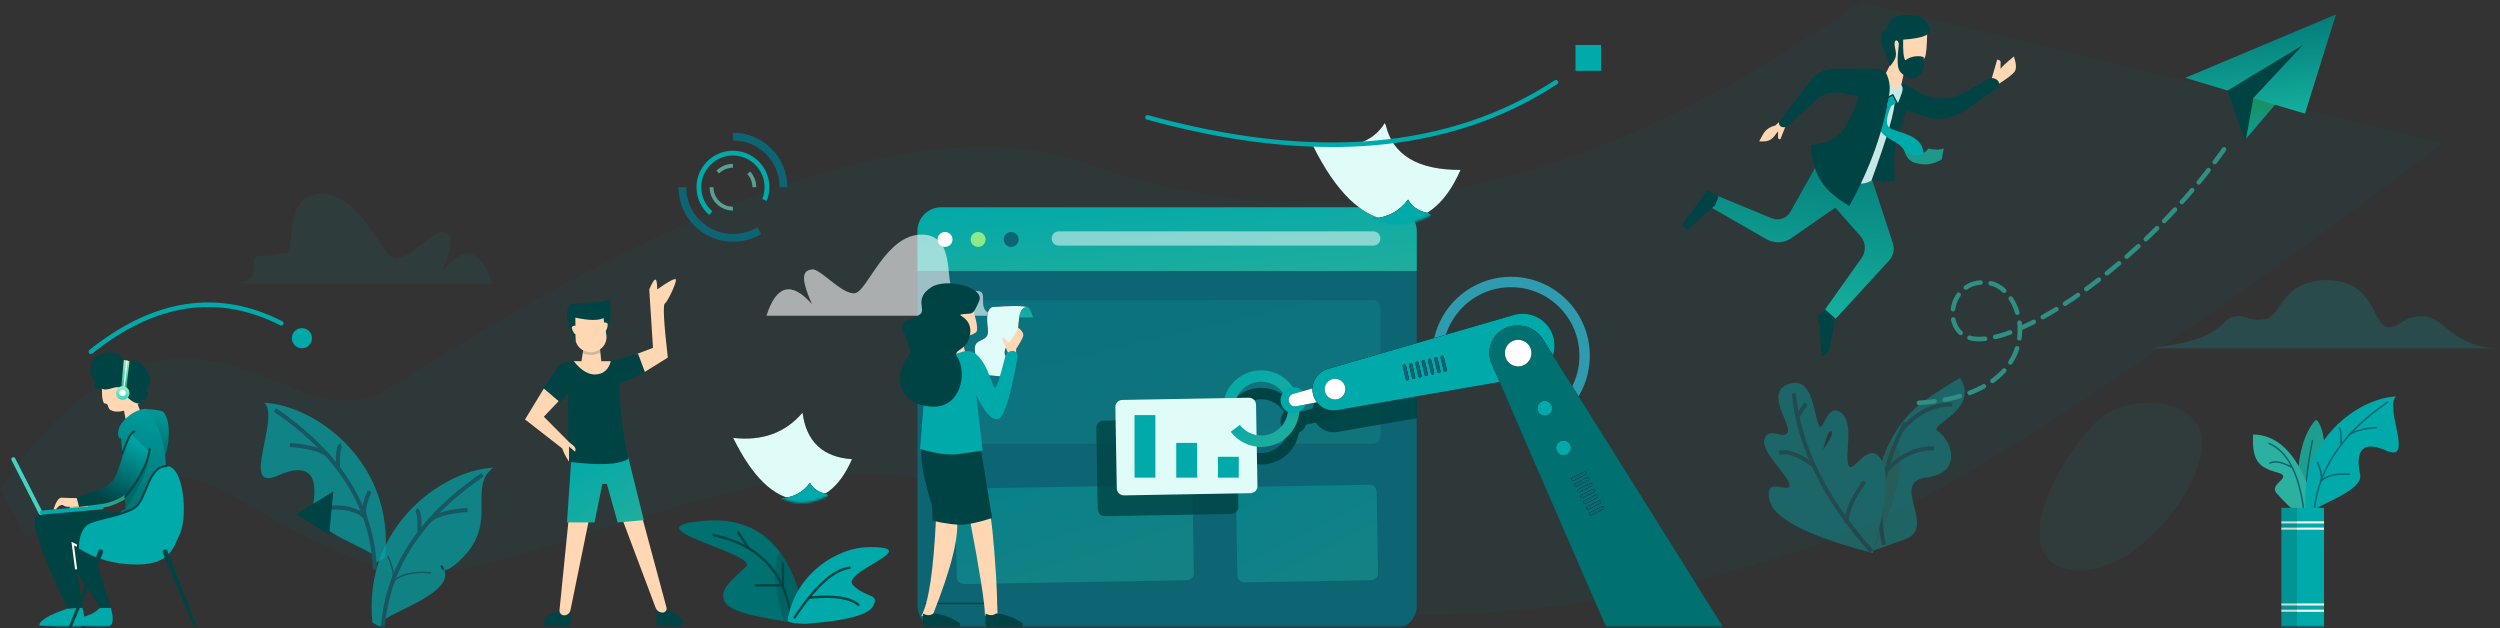 <?xml version="1.0" encoding="UTF-8" standalone="no"?>
<svg xmlns="http://www.w3.org/2000/svg" height="291px" width="1158px" version="1.1" xmlns:xlink="http://www.w3.org/1999/xlink" viewBox="0 0 1158 291"><rect x="0" y="0" width="1158" height="291" fill="#333333" stroke="none"/><!-- Generator: Sketch 54.1 (76490) - https://sketchapp.com -->
 <title>Illustration</title>
 <desc>Created with Sketch.</desc>
 <defs>
  <rect id="path-1" y="0" x="0" height="305.23" width="1240"/>
  <linearGradient id="linearGradient-3" y1="-15.689%" x2="91.151%" x1="8.498%" y2="100%">
   <stop stop-color="#00A9AA" offset="0"/>
   <stop stop-color="#1FAD9D" offset="1"/>
  </linearGradient>
  <linearGradient id="linearGradient-9" y1="-28.175%" x2="43.141%" x1="57.696%" y2="92.933%">
   <stop stop-color="#00A9AA" offset="0"/>
   <stop stop-color="#00A9AA" offset="1"/>
  </linearGradient>
  <linearGradient id="linearGradient-10" y1="9.049%" x2="43.141%" x1="84.042%" y2="92.933%">
   <stop stop-color="#209049" offset="0"/>
   <stop stop-color="#29A596" offset="1"/>
  </linearGradient>
  <linearGradient id="linearGradient-12" y1="-28.175%" x2="43.141%" x1="57.696%" y2="92.933%">
   <stop stop-color="#00A9AA" offset="0"/>
   <stop stop-color="#007071" offset="1"/>
  </linearGradient>
  <linearGradient id="linearGradient-13" y1="-28.175%" x2="43.413%" x1="57.696%" y2="90.677%">
   <stop stop-color="#BAFFB5" offset="0"/>
   <stop stop-color="#2BBAA9" offset="1"/>
  </linearGradient>
  <linearGradient id="linearGradient-14" y1="-28.175%" x2="43.413%" x1="57.696%" y2="90.677%">
   <stop stop-color="#BAFFB5" offset="0"/>
   <stop stop-color="#3CD8C5" offset="1"/>
  </linearGradient>
  <linearGradient id="linearGradient-16" y1="9.323%" x2="42.128%" x1="89.072%" y2="92.646%">
   <stop stop-color="#00A9AA" offset="0"/>
   <stop stop-color="#004344" offset="1"/>
  </linearGradient>
  <linearGradient id="linearGradient-18" y1="9.049%" x2="43.141%" x1="84.042%" y2="92.933%">
   <stop stop-color="#00A9AA" offset="0"/>
   <stop stop-color="#00A9AA" offset="1"/>
  </linearGradient>
  <path id="path-20" d="m0.532 0.341c12.984 10.715 24.362 13.32 34.134 7.816-0.038 0.425 0.032 0.865-0.082 1.278-3.761 13.604 3 25.177 20.284 34.72-14.682 11.161-27.726 12.91-39.132 5.245-11.407-7.665-16.475-24.017-15.204-49.058z"/>
  <path id="path-22" d="m0.532 0.341c12.984 10.715 24.362 13.32 34.134 7.816-0.038 0.425 0.032 0.865-0.082 1.278-3.761 13.604 3 25.177 20.284 34.72-14.682 11.161-27.726 12.91-39.132 5.245-11.407-7.665-16.475-24.017-15.204-49.058z"/>
  <path id="path-24" d="m0.618 0.545c10.992 7.886 22.248 9.678 33.766 5.377-4.964 12.609-1.767 22.59 9.592 29.942-11.716 8.997-22.125 10.407-31.227 4.228-9.102-6.179-13.146-19.361-12.132-39.547z"/>
  <path id="path-26" d="m0.618 0.545c10.992 7.886 22.248 9.678 33.766 5.377-4.964 12.609-1.767 22.59 9.592 29.942-11.716 8.997-22.125 10.407-31.227 4.228-9.102-6.179-13.146-19.361-12.132-39.547z"/>
  <linearGradient id="linearGradient-29" y1="-28.175%" x2="43.334%" x1="57.696%" y2="91.333%">
   <stop stop-color="#007071" offset="0"/>
   <stop stop-color="#14AD9B" offset="1"/>
  </linearGradient>
  <linearGradient id="linearGradient-30" y1="-28.175%" x2="43.334%" x1="57.696%" y2="91.333%">
   <stop stop-color="#298123" offset="0"/>
   <stop stop-color="#0F9A89" offset="1"/>
  </linearGradient>
 </defs>
 <g id="Home" fill-rule="evenodd" fill="none">
  <g id="Launch" transform="translate(-154 -5377)">
   <g id="Footer" transform="translate(0 4657)">
    <g id="Illustration/Management" transform="translate(100 335)">
     <g transform="translate(0 370)">
      <mask id="mask-2" fill="white">
       <use xlink:href="#path-1"/>
      </mask>
      <g id="Innovative" mask="url(#mask-2)" fill-rule="evenodd">
       <g transform="translate(54.051 5.299)">
        <path id="path-2" opacity=".097" d="m0 236.21c27.867-40.25 55.733-60.38 83.6-60.38 41.8 0 65.46 31.95 96.08 14.02s213.42-143.52 322.41-104.69c113 40.25 232.86 15.4 359.58-74.562l270.03 65.428c-137.38 103.57-231.13 164.48-281.27 182.73-167.3 60.87-315.63 35.25-381.23-10.49-87.11-60.75-241.12 44.84-293.84 24.74-52.72-20.09-62.21-35.28-87.565-41.62-16.904-4.22-42.123 4.9-75.658 27.37l-12.137-22.55z" fill-rule="evenodd" fill="#007071"/>
        <g id="Group-64" fill-rule="evenodd" transform="translate(119.71 105.23)" fill="none">
         <g id="Group-21-Clipped" opacity="0.4" transform="translate(663.45 43.453)">
          <g id="Group-21">
           <g id="Group" transform="translate(80.872 71.994) rotate(-25) translate(-65.71 -48.222)">
            <g id="Group-19" transform="translate(40.663 31.42)">
             <path id="Path-31" fill-rule="nonzero" fill="#00A9AA" d="m4.129 49.446c19.8-27.596 40.658-40.876 62.576-39.838 6.043 0.286 12.382 0.875 19.016 1.766-1.955 17.636-25.048 7.787-23.296 13.148 2.419 7.402-2.645 22.463-17.486 13.578-14.841-8.886-10.072 21.635-25.441 16.49-10.246-3.429-15.369-5.144-15.369-5.144z" transform="translate(44.925 32.365) rotate(-13) translate(-44.925 -32.365)"/>
             <path id="Combined-Shape" fill-rule="nonzero" fill="#1C9486" d="m38.938 15.176c0.336 0.797 0.63 1.823 0.872 3.123 1.526 8.204-8.483 21.524-30.028 39.96l-0.765-0.074c8.273-19.819 18.247-34.155 29.921-43.009z"/>
             <path id="Path-33" stroke="#0D6574" stroke-width="1.88" d="m55.221 27.238c-7.947-3.911-16.794-3.582-26.541 0.989"/>
             <path id="Path-33-Copy" stroke="#0D6574" stroke-width="1.88" d="m71.432 12.397c-7.948-3.911-16.795-3.581-26.541 0.99"/>
             <path id="Path-34" stroke="#0D6574" stroke-width="1.88" d="m48.178 10.777c-18.005 13.889-28.963 29.589-32.873 47.101"/>
            </g>
            <g id="Group-7-Copy-4" transform="translate(45.241 48.222) scale(-1 1) translate(-44.512 -48.222)">
             <path id="Combined-Shape" fill-rule="nonzero" fill="#00A9AA" d="m5.505 65.378c7.832-22.676 15.145-35.314 21.939-37.914 10.192-3.899 6.232 14.184 10.755 10.851s8.816-17.852 16.993-17.852 0.169 13.633 5.137 10.427c4.967-3.206 15.112-16.915 22.031-7.325s-11.838 14.449-12.505 18.541c-0.668 4.091 8.705 2.432 7.021 8.59-1.684 6.159-18.693 7.298-21.684 10.87s12.971 2.979 3.187 11.347c-6.524 5.579-24.148 3.067-52.874-7.535zm46.279-26.14c2.34-5.98 2.925-9.014 1.755-9.104-1.17-0.089-1.755 2.946-1.755 9.104z" transform="translate(44.697 48.006) rotate(-60) translate(-44.697 -48.006)"/>
             <path id="Path-117" stroke="#0D6574" stroke-width="1.88" d="m5.35 68.488c31.404-7.285 55.239-20.374 71.504-39.268" transform="translate(41.102 48.854) rotate(-60) translate(-41.102 -48.854)"/>
             <path id="Path-118" stroke="#0D6574" stroke-width="1.88" d="m35.453 76.167c2.824-4.348 4.186-11.183 4.085-20.505" transform="translate(37.498 65.915) rotate(-60) translate(-37.498 -65.915)"/>
             <path id="Path-119" stroke="#0D6574" stroke-width="1.88" d="m45.247 34.286c8.309-0.458 13.951 0.974 16.926 4.297" transform="translate(53.71 36.393) rotate(-60) translate(-53.71 -36.393)"/>
             <path id="Path-120" stroke="#0D6574" stroke-width="1.88" d="m41.686 19.962l0.159-6.774" transform="translate(41.765 16.575) rotate(-60) translate(-41.765 -16.575)"/>
            </g>
           </g>
          </g>
         </g>
         <g id="Rectangle-76-Clipped" fill-rule="nonzero" fill="#0D6574" transform="translate(304.17)">
          <path id="Rectangle-76" d="m12.031 0.497h209.28c6.06 0 10.98 4.916 10.98 10.98v173.56c0 6.06-4.92 10.98-10.98 10.98h-209.28c-6.063 0-10.978-4.92-10.978-10.98l-0-173.56c0-6.067 4.916-10.983 10.979-10.983z"/>
         </g>
         <g id="Rectangle-82-Clipped" opacity="0.2" fill-rule="nonzero" fill="url(#linearGradient-3)" transform="translate(321.13 43.453)">
          <path id="Rectangle-82" d="m3.872 0.061h191.08c1.97 0 3.56 1.594 3.56 3.561v59.359c0 1.966-1.59 3.561-3.56 3.561h-191.08c-1.965 0-3.559-1.595-3.559-3.561l-0-59.359c0-1.966 1.594-3.561 3.561-3.561z"/>
         </g>
         <g id="Rectangle-79-Copy-Clipped" opacity="0.9" fill-rule="nonzero" fill="#004344" transform="translate(485.4 73.128)">
          <path id="Rectangle-79-Copy" transform="translate(28.406 17.955) rotate(-13) translate(-28.406 -17.955)" d="m11.588 8.308l42.907-2.374-5.405 24.042-37.502-2.074c-5.201-0.288-9.27-4.589-9.27-9.797 0-5.209 4.069-9.509 9.27-9.797z"/>
         </g>
         <g id="Oval-33-Copy-2-Clipped" fill-rule="nonzero" fill="#004344" transform="translate(446.19 83.726)">
          <path id="Oval-33-Copy-2" d="m4.138 28.879l4.205-3.203c2.34 3.084 5.969 4.927 9.908 4.927 6.868 0 12.435-5.577 12.435-12.457s-5.567-12.457-12.435-12.457c-6.095 0-11.265 4.423-12.264 10.375l-5.209-0.876c1.424-8.49 8.788-14.79 17.473-14.79 9.785-0 17.718 7.946 17.718 17.748 0 9.802-7.933 17.748-17.718 17.748-5.608 0-10.784-2.63-14.113-7.015z"/>
         </g>
         <g id="Oval-34-Copy-Clipped" fill-rule="nonzero" fill="#004344" transform="translate(472.68 93.265)">
          <ellipse id="Oval-34-Copy" cy="6.201" cx="6.715" rx="6.006" ry="6.016"/>
         </g>
         <g id="Rectangle-80-Copy-Clipped" fill-rule="nonzero" fill="#004344" transform="translate(475.86 90.085)">
          <path id="Rectangle-80-Copy" transform="translate(12.284 6.71) rotate(-11) translate(-12.284 -6.71)" d="m3.611 4.45l16.88-1.4c1.551-0.129 2.914 1.025 3.042 2.576 0.007 0.076 0.01 0.153 0.01 0.23l0.002 1.702c0.002 1.557-1.259 2.821-2.816 2.823h-0.003-16.881c-1.557 0-2.82-1.263-2.82-2.82v-0.301c0-1.467 1.125-2.688 2.586-2.809z"/>
         </g>
         <g id="Rectangle-81-Copy-Clipped" opacity="0.4" fill-rule="nonzero" fill="url(#linearGradient-3)" transform="translate(452.55 128.24)">
          <path id="Rectangle-81-Copy" transform="translate(33.088 23.383) rotate(-1) translate(-33.088 -23.383)" d="m3.769 1.273h58.638c1.802 0 3.263 1.462 3.263 3.264v37.692c0 1.803-1.461 3.264-3.264 3.264h-58.638c-1.802 0-3.264-1.461-3.264-3.264l0-37.692c0-1.802 1.462-3.264 3.264-3.264z"/>
         </g>
         <g id="Rectangle-81-Copy-3-Clipped" opacity="0.4" fill-rule="nonzero" fill="url(#linearGradient-3)" transform="translate(322.19 128.24)">
          <path id="Rectangle-81-Copy-3" transform="translate(55.81 23.774) rotate(-1) translate(-55.81 -23.774)" d="m4.138 1.664h103.34c1.81 0 3.27 1.462 3.27 3.264v37.692c0 1.803-1.46 3.264-3.27 3.264h-103.34c-1.805 0-3.267-1.461-3.267-3.264l0-37.692c0-1.803 1.462-3.264 3.264-3.264z"/>
         </g>
         <g id="Rectangle-76-Copy-Clipped" fill-rule="nonzero" fill="url(#linearGradient-3)" transform="translate(304.17)">
          <path id="Rectangle-76-Copy" d="m12.031 0.497h209.28c6.06 0 10.98 4.916 10.98 10.98v18.5h-231.24l0.002-18.5c0-6.064 4.916-10.98 10.979-10.98z"/>
         </g>
         <g id="Rectangle-77-Clipped" opacity=".5" fill-rule="nonzero" fill="#fff" transform="translate(366.7 10.598)">
          <path id="Rectangle-77" d="m3.949 1.029h145.72c1.81 0 3.27 1.461 3.27 3.264v0.089c0 1.803-1.46 3.264-3.27 3.264h-145.72c-1.804 0-3.265-1.461-3.265-3.264v-0.089c0-1.803 1.462-3.264 3.264-3.264z"/>
         </g>
         <g id="Oval-31-Clipped" fill-rule="nonzero" fill="#fff" transform="translate(313.71 11.658)">
          <ellipse id="Oval-31" cy="3.73" cx="4.276" rx="3.454" ry="3.459"/>
         </g>
         <g id="Oval-31-Copy-Clipped" fill-rule="nonzero" fill="#8EE988" transform="translate(329.61 11.658)">
          <ellipse id="Oval-31-Copy" cy="3.73" cx="3.694" rx="3.454" ry="3.459"/>
         </g>
         <g id="Oval-31-Copy-2-Clipped" fill-rule="nonzero" fill="#0D6574" transform="translate(344.44 11.658)">
          <ellipse id="Oval-31-Copy-2" cy="3.73" cx="4.172" rx="3.454" ry="3.459"/>
         </g>
         <g id="Group-56-Clipped" opacity="0.67" transform="translate(0 90.085)">
          <g id="Group-56">
           <g id="Group" transform="translate(1.014 .958)">
            <path id="Path-259" fill="#00A9AA" d="m53.034 71.725c0-3.603-31.336-12.455-29.065-23.156 2.272-10.7 1.494-22.695-16.194-14.811s1.413-26.638-6.085-33.758c23.374 1.097 60.43 27.348 55.887 71.725-4.543 2.409-4.543 3.602-4.543 0z"/>
            <path id="Path-262" stroke="#0D6574" stroke-width="1.88" d="m6.607 3.309c29.95 20.481 45.365 45.148 46.246 74.001"/>
            <path id="Path-263" stroke="#0D6574" stroke-width="1.88" d="m30.331 48.65c8.31-0.701 14.316 0.73 18.02 4.294-1.055-2.54-0.355-6.551 2.1-12.033"/>
            <path id="Path-264" stroke="#0D6574" stroke-width="1.88" d="m13.514 19.553c8.928 0.66 14.935 2.365 18.018 5.114"/>
            <path id="Path-265" stroke="#0D6574" stroke-width="1.88" d="m35.775 29.781c-0.186-6.307 0.302-9.717 1.463-10.228"/>
           </g>
          </g>
         </g>
         <g id="Group-56-Copy-Clipped" opacity="0.67" transform="translate(50.872 120.82)">
          <g id="Group-56-Copy">
           <g id="Group" transform="translate(29.336 38.988) scale(-1 1) translate(-28.615 -38.684)">
            <path id="Path-259" fill="#00A9AA" d="m51.532 71.725c0-3.603-31.336-12.455-29.064-23.156 2.271-10.7 5.53 8.011-9.25-8.065s-1.376-31.374-13.03-40.504c23.374 1.097 60.431 27.348 55.888 71.725-4.544 2.409-4.544 3.602-4.544 0z"/>
            <path id="Path-262" stroke="#0D6574" stroke-width="1.88" d="m5.105 3.309c29.95 20.481 45.366 45.148 46.247 74.001"/>
            <path id="Path-263" stroke="#0D6574" stroke-width=".673" d="m28.829 48.65c8.31-0.701 14.317 0.73 18.021 4.294-1.056-2.54-0.356-6.551 2.1-12.033"/>
            <path id="Path-264" stroke="#0D6574" stroke-width="1.88" d="m12.012 19.553c8.929 0.66 14.935 2.365 18.018 5.114"/>
            <path id="Path-265" stroke="#0D6574" stroke-width="1.88" d="m34.273 29.781c-0.186-6.307 0.302-9.717 1.463-10.228"/>
           </g>
          </g>
         </g>
         <g id="Path-72-Copy-6-Clipped" opacity=".591" fill-rule="nonzero" fill="#fff" transform="translate(234.22 12.718)">
          <path id="Path-72-Copy-6" d="m22.15 32.669c-5.996-13.456-3.792-15.589 0-16.138 3.791-0.549 14.157 12.085 19.954 11.014 5.798-1.071 14.233-27.345 30.991-27.13 16.759 0.216 9.855 24.97 14.967 24.97 5.111 0 2.604 1.113 10.267 1.113 7.661 0-3.707 11.515 12.571 11.515h-109.87c4.587-14.321 11.627-16.103 21.12-5.344z"/>
         </g>
         <g id="Oval-33-Clipped" fill-rule="nonzero" fill="url(#linearGradient-3)" transform="translate(446.19 75.248)">
          <path id="Oval-33" d="m4.138 29.235l4.205-3.202c2.34 3.083 5.969 4.927 9.908 4.927 6.868 0 12.435-5.578 12.435-12.457 0-6.88-5.567-12.457-12.435-12.457-6.095-0-11.265 4.423-12.264 10.375l-5.209-0.877c1.424-8.49 8.788-14.789 17.473-14.789 9.785-0 17.718 7.946 17.718 17.748 0 9.802-7.933 17.748-17.718 17.748-5.608 0-10.784-2.63-14.113-7.016z"/>
         </g>
         <g id="Oval-34-Clipped" fill-rule="nonzero" fill="#00A9AA" transform="translate(472.68 83.726)">
          <ellipse id="Oval-34" cy="6.114" cx="6.715" rx="6.006" ry="6.016"/>
         </g>
         <g id="Rectangle-80-Clipped" transform="translate(474.8 80.547)">
          <g id="Rectangle-80" transform="translate(13.243 6.908) rotate(-11) translate(-12.188 -3.709)">
           <g id="path-5-link" fill-rule="nonzero" fill="#000">
            <path id="path-5" d="m3.611 1.483l16.88-1.4c1.551-0.129 2.914 1.025 3.042 2.576 0.007 0.076 0.01 0.153 0.01 0.23l0.002 1.702c0.002 1.557-1.259 2.821-2.816 2.822-0.001 0-0.002 0-0.003 0h-16.881c-1.557 0-2.82-1.262-2.82-2.819v-0.301c0-1.467 1.125-2.688 2.586-2.809z"/>
           </g>
           <g id="path-5-link" fill="#fff">
            <path id="path-5" d="m3.611 1.483l16.88-1.4c1.551-0.129 2.914 1.025 3.042 2.576 0.007 0.076 0.01 0.153 0.01 0.23l0.002 1.702c0.002 1.557-1.259 2.821-2.816 2.822-0.001 0-0.002 0-0.003 0h-16.881c-1.557 0-2.82-1.262-2.82-2.819v-0.301c0-1.467 1.125-2.688 2.586-2.809z"/>
           </g>
          </g>
         </g>
         <g id="Oval-35-Clipped" fill-rule="nonzero" fill="#2F9BAE" transform="translate(542.63 31.795)">
          <path id="Oval-35" d="m58.341 67.456l-2.745-3.95c8.46-5.899 13.605-15.547 13.605-26.067 0-17.527-14.185-31.736-31.682-31.736-17.498 0-31.682 14.209-31.682 31.736h-4.805c0-20.185 16.335-36.549 36.487-36.549 20.151-0 36.487 16.364 36.487 36.549 0 12.112-5.928 23.228-15.665 30.017z"/>
         </g>
         <g id="Rectangle-79-Clipped" transform="translate(484.34 45.573)">
          <g id="Rectangle-79" transform="translate(59.778 28.089) rotate(-13) translate(-57.761 -15.367)">
           <g id="path-7-link" fill-rule="nonzero" fill="#000">
            <path id="path-7" d="m9.763 6.024l89.603-4.957c8.144-0.451 15.124 5.789 15.574 13.937 0.01 0.272 0.02 0.544 0.02 0.816 0 8.161-6.62 14.777-14.78 14.777-0.27 0-0.542-0.008-0.814-0.023l-89.603-4.957c-5.2-0.287-9.27-4.588-9.27-9.797h0c0-5.208 4.069-9.509 9.27-9.796z"/>
           </g>
           <g id="path-7-link" fill="#00A9AA">
            <path id="path-7" d="m9.763 6.024l89.603-4.957c8.144-0.451 15.124 5.789 15.574 13.937 0.01 0.272 0.02 0.544 0.02 0.816 0 8.161-6.62 14.777-14.78 14.777-0.27 0-0.542-0.008-0.814-0.023l-89.603-4.957c-5.2-0.287-9.27-4.588-9.27-9.797h0c0-5.208 4.069-9.509 9.27-9.796z"/>
           </g>
          </g>
         </g>
         <g id="Combined-Shape-Clipped" transform="translate(528.85 68.889)">
          <g id="Combined-Shape" transform="translate(11.202 6.401) rotate(-13) translate(-10.069 -4.239)">
           <g id="path-9-link" fill-rule="nonzero" fill="#000">
            <path id="path-9" d="m1.281 0.178c0.415 0 0.751 0.337 0.751 0.752v6.016c0 0.415-0.336 0.752-0.751 0.752-0.415 0-0.751-0.337-0.751-0.752v-6.016c0-0.415 0.336-0.752 0.751-0.752zm3.003 0c0.415 0 0.751 0.337 0.751 0.752v6.016c0 0.415-0.336 0.752-0.751 0.752-0.415 0-0.751-0.337-0.751-0.752v-6.016c0-0.415 0.336-0.752 0.751-0.752zm3.003 0c0.415 0 0.751 0.337 0.751 0.752v6.016c0 0.415-0.336 0.752-0.751 0.752s-0.751-0.337-0.751-0.752v-6.016c0-0.415 0.336-0.752 0.751-0.752zm3.003 0c0.414 0 0.751 0.337 0.751 0.752v6.016c0 0.415-0.337 0.752-0.751 0.752-0.415 0-0.751-0.337-0.751-0.752v-6.016c0-0.415 0.336-0.752 0.751-0.752zm3.003 0c0.415 0 0.751 0.337 0.751 0.752v6.016c0 0.415-0.336 0.752-0.751 0.752s-0.751-0.337-0.751-0.752v-6.016c0-0.415 0.336-0.752 0.751-0.752zm3.003 0c0.415 0 0.751 0.337 0.751 0.752v6.016c0 0.415-0.336 0.752-0.751 0.752s-0.751-0.337-0.751-0.752v-6.016c0-0.415 0.336-0.752 0.751-0.752zm3.003 0c0.415 0 0.751 0.337 0.751 0.752v6.016c0 0.415-0.336 0.752-0.751 0.752s-0.751-0.337-0.751-0.752v-6.016c0-0.415 0.336-0.752 0.751-0.752z"/>
           </g>
           <g id="path-9-link" fill="#0D6574">
            <path id="path-9" d="m1.281 0.178c0.415 0 0.751 0.337 0.751 0.752v6.016c0 0.415-0.336 0.752-0.751 0.752-0.415 0-0.751-0.337-0.751-0.752v-6.016c0-0.415 0.336-0.752 0.751-0.752zm3.003 0c0.415 0 0.751 0.337 0.751 0.752v6.016c0 0.415-0.336 0.752-0.751 0.752-0.415 0-0.751-0.337-0.751-0.752v-6.016c0-0.415 0.336-0.752 0.751-0.752zm3.003 0c0.415 0 0.751 0.337 0.751 0.752v6.016c0 0.415-0.336 0.752-0.751 0.752s-0.751-0.337-0.751-0.752v-6.016c0-0.415 0.336-0.752 0.751-0.752zm3.003 0c0.414 0 0.751 0.337 0.751 0.752v6.016c0 0.415-0.337 0.752-0.751 0.752-0.415 0-0.751-0.337-0.751-0.752v-6.016c0-0.415 0.336-0.752 0.751-0.752zm3.003 0c0.415 0 0.751 0.337 0.751 0.752v6.016c0 0.415-0.336 0.752-0.751 0.752s-0.751-0.337-0.751-0.752v-6.016c0-0.415 0.336-0.752 0.751-0.752zm3.003 0c0.415 0 0.751 0.337 0.751 0.752v6.016c0 0.415-0.336 0.752-0.751 0.752s-0.751-0.337-0.751-0.752v-6.016c0-0.415 0.336-0.752 0.751-0.752zm3.003 0c0.415 0 0.751 0.337 0.751 0.752v6.016c0 0.415-0.336 0.752-0.751 0.752s-0.751-0.337-0.751-0.752v-6.016c0-0.415 0.336-0.752 0.751-0.752z"/>
           </g>
          </g>
         </g>
         <g id="Rectangle-78-Clipped" transform="translate(561.71 41.333)">
          <g id="Rectangle-78" transform="translate(60.399 90.796) rotate(-25) translate(-25.436 -87.436)">
           <g id="path-11-link" fill-rule="nonzero" fill="#000" transform="translate(2.12)">
            <path id="path-11" d="m14.722 0.019c7.027 0 12.944 5.254 13.775 12.232l15.729 132.03-44.219-20.62 2.159-111.32c0.133-6.845 5.715-12.321 12.556-12.321z"/>
           </g>
           <g id="path-11-link" fill="#007071" transform="translate(0)">
            <path id="path-11" d="m16.842 0.019c7.027 0 12.944 5.254 13.775 12.232l19.981 161.8-49.948-23.29 3.635-138.42c0.133-6.845 5.716-12.321 12.557-12.321z"/>
           </g>
          </g>
         </g>
         <g id="Combined-Shape-Copy-7-Clipped" transform="translate(606.22 120.82)">
          <g id="Combined-Shape-Copy-7" transform="translate(9.542 12.259) rotate(63) translate(-10.598 -4.769)">
           <g id="path-13-link" fill-rule="nonzero" fill="#000">
            <path id="path-13" d="m1.533 1.048c0.415 0 0.751 0.337 0.751 0.752v6.016c0 0.415-0.336 0.752-0.751 0.752-0.415 0-0.751-0.337-0.751-0.752v-6.016c0-0.415 0.336-0.752 0.751-0.752zm3.003 0c0.415 0 0.751 0.337 0.751 0.752v6.016c0 0.415-0.336 0.752-0.751 0.752s-0.751-0.337-0.751-0.752v-6.016c0-0.415 0.336-0.752 0.751-0.752zm3.003 0c0.415 0 0.751 0.337 0.751 0.752v6.016c0 0.415-0.336 0.752-0.751 0.752-0.415 0-0.751-0.337-0.751-0.752v-6.016c0-0.415 0.336-0.752 0.751-0.752zm3.003 0c0.414 0 0.75 0.337 0.75 0.752v6.016c0 0.415-0.336 0.752-0.75 0.752-0.415 0-0.751-0.337-0.751-0.752v-6.016c0-0.415 0.336-0.752 0.751-0.752zm3.003 0c0.414 0 0.75 0.337 0.75 0.752v6.016c0 0.415-0.336 0.752-0.75 0.752-0.415 0-0.751-0.337-0.751-0.752v-6.016c0-0.415 0.336-0.752 0.751-0.752zm3.003 0c0.414 0 0.75 0.337 0.75 0.752v6.016c0 0.415-0.336 0.752-0.75 0.752-0.415 0-0.751-0.337-0.751-0.752v-6.016c0-0.415 0.336-0.752 0.751-0.752zm3.003 0c0.414 0 0.75 0.337 0.75 0.752v6.016c0 0.415-0.336 0.752-0.75 0.752-0.415 0-0.751-0.337-0.751-0.752v-6.016c0-0.415 0.336-0.752 0.751-0.752z"/>
           </g>
           <g id="path-13-link" fill="#0D6574">
            <path id="path-13" d="m1.533 1.048c0.415 0 0.751 0.337 0.751 0.752v6.016c0 0.415-0.336 0.752-0.751 0.752-0.415 0-0.751-0.337-0.751-0.752v-6.016c0-0.415 0.336-0.752 0.751-0.752zm3.003 0c0.415 0 0.751 0.337 0.751 0.752v6.016c0 0.415-0.336 0.752-0.751 0.752s-0.751-0.337-0.751-0.752v-6.016c0-0.415 0.336-0.752 0.751-0.752zm3.003 0c0.415 0 0.751 0.337 0.751 0.752v6.016c0 0.415-0.336 0.752-0.751 0.752-0.415 0-0.751-0.337-0.751-0.752v-6.016c0-0.415 0.336-0.752 0.751-0.752zm3.003 0c0.414 0 0.75 0.337 0.75 0.752v6.016c0 0.415-0.336 0.752-0.75 0.752-0.415 0-0.751-0.337-0.751-0.752v-6.016c0-0.415 0.336-0.752 0.751-0.752zm3.003 0c0.414 0 0.75 0.337 0.75 0.752v6.016c0 0.415-0.336 0.752-0.75 0.752-0.415 0-0.751-0.337-0.751-0.752v-6.016c0-0.415 0.336-0.752 0.751-0.752zm3.003 0c0.414 0 0.75 0.337 0.75 0.752v6.016c0 0.415-0.336 0.752-0.75 0.752-0.415 0-0.751-0.337-0.751-0.752v-6.016c0-0.415 0.336-0.752 0.751-0.752zm3.003 0c0.414 0 0.75 0.337 0.75 0.752v6.016c0 0.415-0.336 0.752-0.75 0.752-0.415 0-0.751-0.337-0.751-0.752v-6.016c0-0.415 0.336-0.752 0.751-0.752z"/>
           </g>
          </g>
         </g>
         <g id="Oval-32-Clipped" transform="translate(576.55 61.47)">
          <g id="Oval-32">
           <g id="path-15-link" fill-rule="nonzero" fill="#000">
            <ellipse id="path-15" cy="6.561" cx="6.907" rx="6.156" ry="6.167"/>
           </g>
           <g id="path-15-link" fill="#fff">
            <ellipse id="path-15" cy="6.561" cx="6.907" rx="6.156" ry="6.167"/>
           </g>
          </g>
         </g>
         <g id="Oval-32-Copy-2-Clipped" transform="translate(600.92 108.1)">
          <g id="Oval-32-Copy-2">
           <g id="path-17-link" fill-rule="nonzero" fill="#000">
            <ellipse id="path-17" cy="3.848" cx="3.553" rx="3.454" ry="3.459"/>
           </g>
           <g id="path-17-link" fill="#00A9AA">
            <ellipse id="path-17" cy="3.848" cx="3.553" rx="3.454" ry="3.459"/>
           </g>
          </g>
         </g>
         <g id="Oval-32-Copy-3-Clipped" transform="translate(591.38 90.085)">
          <g id="Oval-32-Copy-3">
           <g id="path-19-link" fill-rule="nonzero" fill="#000">
            <ellipse id="path-19" cy="3.515" cx="4.382" rx="3.454" ry="3.459"/>
           </g>
           <g id="path-19-link" fill="#00A9AA">
            <ellipse id="path-19" cy="3.515" cx="4.382" rx="3.454" ry="3.459"/>
           </g>
          </g>
         </g>
         <g id="Oval-32-Copy-Clipped" transform="translate(492.82 79.487)">
          <g id="Oval-32-Copy">
           <g id="path-21-link" fill-rule="nonzero" fill="#000">
            <ellipse id="path-21" cy="5.239" cx="5.798" rx="4.805" ry="4.813"/>
           </g>
           <g id="path-21-link" fill="#fff">
            <ellipse id="path-21" cy="5.239" cx="5.798" rx="4.805" ry="4.813"/>
           </g>
          </g>
         </g>
         <g id="Rectangle-81-Copy-2-Clipped" opacity="0.8" fill-rule="nonzero" fill="#004344" transform="translate(387.9 97.504)">
          <path id="Rectangle-81-Copy-2" transform="translate(33.069 23.435) rotate(-1) translate(-33.069 -23.435)" d="m3.75 1.325h58.638c1.803 0 3.264 1.461 3.264 3.264v37.692c0 1.802-1.461 3.264-3.264 3.264h-58.638c-1.802 0-3.264-1.462-3.264-3.264l0-37.692c0-1.803 1.462-3.264 3.264-3.264z"/>
         </g>
         <g id="Rectangle-81-Clipped" fill-rule="nonzero" fill="#E0FCF9" transform="translate(396.38 87.966)">
          <path id="Rectangle-81" transform="translate(33.403 23.347) rotate(-1) translate(-33.403 -23.347)" d="m4.084 1.237h58.637c1.803 0 3.265 1.461 3.265 3.264v37.692c0 1.803-1.462 3.264-3.265 3.264h-58.637c-1.803 0-3.264-1.461-3.264-3.264l-0-37.692c0-1.802 1.461-3.264 3.264-3.264z"/>
         </g>
         <g id="Rectangle-4-Clipped" fill-rule="nonzero" fill="#00A9AA" transform="translate(404.85 96.444)">
          <rect id="Rectangle-4" y=".306" x=".913" height="28.962" width="9.654"/>
         </g>
         <g id="Rectangle-4-Copy-Clipped" fill-rule="nonzero" fill="#00A9AA" transform="translate(424.99 109.16)">
          <rect id="Rectangle-4-Copy" y=".46" x=".084" height="16.09" width="9.654"/>
         </g>
         <g id="Rectangle-4-Copy-2-Clipped" fill-rule="nonzero" fill="#00A9AA" transform="translate(444.07 115.52)">
          <rect id="Rectangle-4-Copy-2" y=".537" x=".315" height="9.654" width="9.654"/>
         </g>
         <g id="Oval-33-Copy-Clipped" fill-rule="nonzero" fill="url(#linearGradient-3)" transform="translate(449.37 100.68)">
          <path id="Oval-33-Copy" d="m0.959 3.799l4.205-3.202c2.34 3.083 5.968 4.927 9.907 4.927v5.291c-5.607 0-10.784-2.63-14.112-7.016z"/>
         </g>
        </g>
        <path id="Path-72-Copy-8" opacity=".204" d="m1023.5 164.14c7.9-4.5 7.2-7.27 12.1-7.98s6.2 2.74 13.7 1.35c7.5-1.38 7.4-18.33 29.1-18.05 21.8 0.28 20.9 21.77 27.6 21.77 6.6 0 6.3-5.07 16.2-5.07s14.3 14.88 35.5 14.88h-161.61c13.01-1.6 22.11-3.9 27.41-6.9z" fill-rule="nonzero" fill="#00A9AA"/>
        <g id="Group-62" fill-rule="evenodd" transform="translate(3.885 169.49)" fill="none">
         <path id="Path-344-Copy" fill-rule="nonzero" fill="url(#linearGradient-9)" d="m42.467 121.72c-1.641 1.49-3.074 2.49-4.301 2.98-5.302 2.14-10.131 3.37-10.131 5.05 9.189 0.76 15.113 1.01 17.772 0.75s3.187-3.18 1.585-8.78h-4.925z"/>
         <polygon id="Path-347" fill-rule="nonzero" points="26.827 97.576 42.632 121.78 47.326 121.78 37.077 88.539 26.827 85.552" fill="#004344"/>
         <path id="Path-345-Copy" fill-rule="nonzero" fill="#EABB92" d="m39.701 75.96l-3.067 0.328c-2.036 0.456-3.535 0.346-4.496-0.328-0.962-0.675-2.21-0.042-3.745 1.898h-0.985c1.157-3.695 2.391-5.534 3.703-5.518 1.968 0.024 7.985 0.425 8.944-0.024 0.64-0.299 0.522 0.916-0.354 3.644z"/>
         <path id="Path-346" fill-rule="nonzero" fill="url(#linearGradient-10)" d="m57.56 69.375c-3.94 2.421-7.206 4.096-9.797 5.023-2.592 0.928-6.132 1.276-10.62 1.043l-2.2-4.992 21.599-9.455 1.018 8.381z"/>
         <path id="Path-345" fill-rule="nonzero" fill="#FFD7B3" d="m33.114 74.375l-3.067 0.328c-2.036 0.456-3.535 0.347-4.496-0.328-0.962-0.675-2.21-0.042-3.745 1.898h-0.985c1.157-3.695 2.391-5.534 3.703-5.518 1.968 0.025 7.985 0.425 8.944-0.024 0.64-0.299 0.522 0.916-0.354 3.644z"/>
         <path id="Path-344" fill-rule="nonzero" fill="url(#linearGradient-9)" d="m27.566 122.03c-8.888 2.98-13.332 5.64-13.332 7.98 9.485 0.78 15.599 1.04 18.344 0.77 2.744-0.26 3.29-3.28 1.636-9.06l-6.648 0.31z"/>
         <path id="Path-343" fill-rule="nonzero" fill="#004344" d="m60.374 78.28c-26.084-1.951-45.722-2.108-47.789 1.246-2.087 3.388 2.843 17.569 14.791 42.544l6.914-0.46c-2.584-17.61-4.121-28.336-4.613-32.184 8.726 6.789 21.277 12.924 35.948 9.557 3.998-1.17 6.415-7.655 7.25-19.457-8.16-0.818-12.327-1.233-12.501-1.246z"/>
         <polyline id="Path-348" stroke="#fff" stroke-width=".972" points="31.32 103.94 29.772 92.035 36.975 95.527"/>
         <path id="Rectangle-73" fill-rule="nonzero" fill="#42D4C3" d="m8.585 50.476h0.013c0.516 0 0.935 0.418 0.935 0.935v27.926c0 0.517-0.419 0.935-0.935 0.935h-0.013c-0.516 0-0.935-0.418-0.935-0.935v-27.926c0-0.517 0.418-0.935 0.935-0.935z" transform="translate(8.591 65.374) rotate(-27) translate(-8.591 -65.374)"/>
         <path id="Rectangle-73-Copy" fill-rule="nonzero" fill="#00A9AA" d="m29.31 61.521h0.012c0.516 0 0.935 0.419 0.935 0.935v27.927c0 0.516-0.419 0.934-0.935 0.934h-0.012c-0.517 0-0.935-0.418-0.935-0.934v-27.927c0-0.516 0.418-0.935 0.935-0.935z" transform="translate(29.316 76.419) rotate(85) translate(-29.316 -76.419)"/>
         <path id="Path-338" fill-rule="nonzero" fill="url(#linearGradient-12)" d="m63.166 29.557c3.12 0.231 5.753 0.594 7.897 1.09 1.729 0.401 4.948 6.949 2.026 19.126-0.135 0.563-0.81 1.153-2.026 1.772l-7.897-21.988z"/>
         <g id="Group-23" fill-rule="nonzero" transform="translate(52.707 19.232) rotate(-11) translate(-13.248 -16.957)">
          <polygon id="Path-157" points="11.884 24.763 11.884 32.915 19.674 31.963 17.88 22.154" fill="#FFD7B3"/>
          <path id="Path-156" fill="#FFD7B3" d="m4.749 12.461c-1.49 5.289-1.935 8.745-1.334 10.368 0.156 0.422 1 0.37 1.327 0.81 0.529 0.711 0.017 2.107 1.165 3.046 4.006 3.274 12.816 0.221 15.241-1.456 1.024-0.708-0.012-4.5-4.874-7.684-1.874-1.227-5.716-2.922-11.524-5.084z"/>
          <path id="Path-154" fill="#004344" d="m3.317 15.721c-3.068 1.486-3.561-3.085-1.548-3.085-3.415-2.448-1.704-11.575 4.504-12.283 11.407-1.3 8.146 6.578 12.534 5.684 4.656-0.948 7.933 5.67 7.668 10.106-0.119 1.99-1.05 3.506-3.254 4.835 0.518 0 1.483 1.294 0.821 2.603-0.528 1.046-1.674 1.826-2.713 1.292 0.53 2.646-6.03 2.204-8.677-7.32-2.965-2.066-6.85 0.855-9.335-1.833z"/>
          <polygon id="Path-336" points="16.27 5.038 12.574 17.645 14.877 18.309 18.775 6.064" fill="url(#linearGradient-13)"/>
          <path id="Path-336-Copy" fill="#fff" d="m13.52 17.917c0.243-0.023 0.406-0.023 0.488 0 0.083 0.024 1.398-4.039 3.946-12.189l-0.598-0.245-3.836 12.434z"/>
          <ellipse id="Oval-17-Copy" rx="3.137" ry="3.17" cy="19.97" cx="12.86" fill="url(#linearGradient-14)"/>
          <ellipse id="Oval-17-Copy-3" rx="1.483" ry="1.499" cy="19.884" cx="12.775" fill="#fff"/>
         </g>
         <path id="Path-337" fill-rule="nonzero" fill="url(#linearGradient-12)" d="m50.757 40.954c-0.07-2.251 1.178-4.597 3.746-7.037s5.456-3.889 8.664-4.346c3.742 3.775 6.469 8.833 8.183 15.174 1.594 5.897 2.16 16.423 1.697 31.579-0.035 1.14 2.269 0 2.269 3.264-1.609 2.213-4.992 3.1-7.033 3.29-1.361 0.126-6.26-0.294-14.697-1.26-3.061-2.618-2.852-4.496 0.628-5.634-0.683-14.22-1.368-25.115-2.055-32.686-0.934 0-1.402-0.781-1.402-2.344z"/>
         <path id="Path-341" opacity="0.3" fill-rule="nonzero" fill="#004344" d="m54.272 75.628c7.272-10.306 11.028-19.671 11.269-28.095-3.024 1.721-7.118 7.301-12.282 16.739l1.013 11.356z"/>
         <path id="Path-339" fill-rule="nonzero" fill="url(#linearGradient-16)" d="m56.565 41.106l-6.263 18.078c-1.174 3.389-3.92 6.11-7.482 7.413l-11.293 4.134 1.18 4.289 10.1-1.303c7.128-0.92 13.419-4.805 17.098-10.559 1.151-1.8 1.837-2.915 2.057-3.344 0.477-0.931 1.675-4.31 3.594-10.137l-8.991-8.571z"/>
         <path id="Path-340" stroke-linejoin="round" d="m54.107 70.342c6.639-8.104 10.41-15.473 11.316-22.107" stroke="#004344" stroke-linecap="round" stroke-width=".935"/>
         <path id="Path-342" stroke-linejoin="round" d="m52.765 50.318c2.28-6.709 4.119-10.108 5.516-10.198" stroke="#004344" stroke-linecap="round" stroke-width=".935"/>
         <path id="Path-161" fill-rule="nonzero" fill="#00A9AA" d="m58.349 75.447c5.676-3.521 6.034-19.341 14.908-19.341 7.999 0 9.621 22.549 6.45 30.649-3.11 6.536-4.344 14.945-20.269 14.945-10.28 0-19.389-2.59-27.325-7.778 0.232-6.4 2.134-10.317 5.706-11.751 5.358-2.151 14.854-3.203 20.53-6.724z"/>
         <path id="Path-163" fill-rule="nonzero" fill="#004344" d="m37.66 93.424c0.642 0.108 1.085 0.7 1.009 1.346l-4.546 38.35c-0.04 0.35-0.351 0.59-0.695 0.55h-0.001c-0.347-0.04-0.598-0.35-0.566-0.7l3.547-38.582c0.054-0.592 0.579-1.029 1.172-0.974 0.027 0.002 0.053 0.006 0.08 0.01z" transform="translate(35.768 113.54) rotate(16) translate(-35.768 -113.54)"/>
         <path id="Path-163-Copy-6" fill-rule="nonzero" fill="#004344" d="m81.36 93.424c0.641 0.108 1.085 0.7 1.009 1.346l-4.546 38.35c-0.04 0.35-0.352 0.59-0.695 0.55h-0.001c-0.347-0.04-0.598-0.35-0.566-0.7l3.547-38.582c0.054-0.592 0.579-1.029 1.172-0.974 0.026 0.002 0.053 0.006 0.08 0.01z" transform="translate(79.468 113.54) scale(-1 1) rotate(16) translate(-79.468 -113.54)"/>
         <path id="Path-161-Copy-2" stroke-linejoin="round" d="m32.113 93.922c0.232-6.4 2.134-10.317 5.706-11.751 5.358-2.151 14.854-3.203 20.53-6.724s6.034-19.341 14.908-19.341" stroke="#004344" stroke-linecap="round" stroke-width=".935"/>
        </g>
        <g id="Group-63" fill-rule="evenodd" transform="translate(316.02 72.954)" fill="none">
         <path id="Oval-28" stroke="url(#linearGradient-9)" stroke-width="2.226" d="m38.057 29.352c0.731-1.819 1.133-3.807 1.133-5.888 0-8.722-7.059-15.793-15.766-15.793-8.708-0-15.766 7.071-15.766 15.793-0 4.81 2.147 9.119 5.534 12.015"/>
         <path id="Oval-28-Copy" stroke="#56A096" stroke-width="1.78" d="m33.334 23.464c0-2.586-0.987-4.941-2.604-6.707m-7.306-3.22c-2.74 0-5.22 1.113-7.014 2.913m-2.896 7.014c0 2.655 1.041 5.067 2.736 6.849 1.805 1.896 4.352 3.078 7.174 3.078"/>
         <path id="Oval-28-Copy-2" stroke="#0D6574" stroke-width="3.561" d="m0 23.464c0 6.482 2.633 12.35 6.889 16.597 4.252 4.243 10.125 6.866 16.612 6.866 4.419 0 8.554-1.218 12.085-3.336m11.261-20.127c0-12.959-10.487-23.464-23.423-23.464"/>
        </g>
        <ellipse id="Oval-29" fill-rule="nonzero" rx="4.655" cy="166.34" ry="4.663" cx="139.8" fill="url(#linearGradient-18)"/>
        <path id="Path-350" stroke-linejoin="round" d="m42.046 172.62c29.595-23.62 58.984-28.02 88.164-13.19" stroke="#00A9AA" stroke-linecap="round" stroke-width="2.12" fill="none"/>
        <g id="Group-66" fill-rule="nonzero" transform="translate(242.95 138.82)" fill="none">
         <path id="Path-358" fill="#004344" d="m15.932 153.66c-4.557 1.89-6.836 3.53-6.836 4.91s0.049 2.19 0.148 2.43h11.939v-7.34h-5.251z"/>
         <path id="Path-358-Copy" fill="#004344" d="m67.982 153.66c-4.557 1.89-6.836 3.53-6.836 4.91s0.049 2.19 0.148 2.43h11.939v-7.34h-5.251z" transform="translate(67.189 157.33) scale(-1 1) translate(-67.189 -157.33)"/>
         <path id="Path-357" fill="#FFD7B3" d="m20.744 107.91l-4.584 45.59c-0.121 1.2 0.753 2.27 1.953 2.39 0.072 0.01 0.145 0.01 0.218 0.01 1.404 0 2.615-0.99 2.896-2.36l9.328-45.63h-9.811z"/>
         <path id="Path-357-Copy" fill="#FFD7B3" d="m55.978 107.91l-11.949 44.38c-0.266 0.99 0.318 2 1.304 2.27 0.157 0.04 0.319 0.06 0.481 0.06 1.452 0 2.751-0.9 3.262-2.26l16.712-44.45h-9.81z" transform="translate(54.876 131.27) scale(-1 1) translate(-54.876 -131.27)"/>
         <polygon id="Path-356" points="21.67 82.643 19.63 112.86 32.377 112.86 36.002 95.035 38.085 95.035 43.099 112.86 55.202 111.83 47.994 82.643" fill="url(#linearGradient-3)"/>
         <path id="Path-354" fill="#FFD7B3" d="m51.433 35.047l8.026-3.043-1.717-27.073c1.345-3.113 2.291-4.628 2.839-4.545 0.547 0.083 0.821 1.598 0.821 4.545 5.493-3.858 8.379-5.373 8.656-4.545 0.417 1.243-3.734 10.186-5.116 11.108-0.921 0.615-0.461 8.956 1.382 25.024l-10.983 6.816-3.908-8.287z"/>
         <path id="Path-353" fill="#004344" d="m26.393 38.25c-5.564-0.016-8.825 0.428-9.781 1.334s-3.597 4.657-7.924 11.256l7.678 6.404 3.797-4.573v32.067c14.414 1.848 23.72 1.406 27.921-1.328-2.358-9.792-3.821-21.417-4.389-34.875l12.152-4.984-3.304-8.853-12.675 3.552h-13.475z"/>
         <path id="Path-352" fill="#FFD7B3" d="m27.735 29.098l-1.392 9.085h-3.6c3.559 4.436 7.071 6.48 10.535 6.13 3.465-0.349 5.682-2.393 6.65-6.13h-4.41l-0.97-9.085h-6.813z"/>
         <path id="Combined-Shape" opacity="0.2" fill="#004344" d="m34.95 34.239c-0.021 0.009-0.042 0.019-0.063 0.029-1.312 0.599-2.458 0.941-3.438 1.027-0.968 0.085-2.141-0.05-3.518-0.403-0.352-0.09-0.696-0.201-1.029-0.331l0.833-5.463h6.813l0.402 5.141z"/>
         <g id="Group-65" transform="translate(30.734 22.39) rotate(-6) translate(-10.599 -12.188)">
          <path id="Rectangle-74" fill="#FFD7B3" d="m2.806 3.618h14.522v13.177c0 2.945-1.863 5.568-4.643 6.538-1.01 0.352-1.883 0.528-2.618 0.528-0.735 0-1.607-0.176-2.617-0.528-2.781-0.97-4.644-3.593-4.644-6.538v-13.177z"/>
          <path id="Path-351" fill="#004344" d="m2.784 17.987l1.091-10.911c6.163 2.015 10.488 2.536 12.974 1.563-0.05 1.291 0.132 3.921 0.545 7.891 2.396-5.109 3.482-10.568 3.259-16.375-3.286 2.188-17.468-0.614-18.276 0.798-3.089 1.849-2.953 7.527 0.407 17.034z"/>
          <path id="Oval-30" fill="#FFD7B3" d="m3.183 14.761c0.54 0 0.538-1.334 0.538-2.415 0-1.08 0.202-1.584-0.338-1.584s-1.624-0.071-1.624 1.01 0.884 2.989 1.424 2.989z"/>
          <path id="Oval-30-Copy" fill="#FFD7B3" d="m17.844 14.761c0.54 0 0.539-1.334 0.539-2.415 0-1.08 0.201-1.584-0.339-1.584-0.539 0-1.624-0.071-1.624 1.01s0.885 2.989 1.424 2.989z" transform="translate(17.42 12.761) scale(-1 1) translate(-17.42 -12.761)"/>
         </g>
         <path id="Path-355" fill="#FFD7B3" d="m8.902 50.855l-8.718 14.325 17.204 13.379c0.772 1.937 1.393 3.291 1.861 4.062 0.469 0.771 0.909 1.479 1.32 2.123v-6.984l2.803 2.358c0.431-0.917 0.185-2.01-0.599-2.652l-2.204-1.809-11.667-11.755 6.845-7.206-6.845-5.841z"/>
        </g>
        <g id="Group-67" fill-rule="evenodd" transform="translate(314.12 250.42)" fill="none">
         <path id="Path-313" fill-rule="nonzero" fill="#007071" d="m59.308 48.394c-5.364-33.795-20.839-49.778-46.425-47.949-38.379 2.744 24.645 15.203 18.501 21.315-6.143 6.111-13.063 10.482-9.694 16.547 2.246 4.044 14.785 7.406 37.618 10.087z"/>
         <path id="Combined-Shape" opacity="0.3" fill-rule="nonzero" fill="#004344" d="m47.184 15.219c5.092 6.912 8.82 16.226 11.184 27.943l-1.579 4.295-7.915-0.676c-4.77-16.404-5.333-26.925-1.69-31.562z"/>
         <path id="Path-315" stroke-linejoin="round" d="m16.31 7.128c20.371 4.315 32.257 16.335 35.659 36.06" stroke="#004344" stroke-linecap="round" stroke-width="1.108"/>
         <polyline id="Path-316" stroke-linejoin="round" stroke="#004344" stroke-linecap="round" stroke-width="1.108" points="35.917 30.397 48.499 30.397 48.499 20.315"/>
         <path id="Path-317" stroke-linejoin="round" d="m27.758 5.995l4.778 7.087" stroke="#004344" stroke-linecap="round" stroke-width="1.108"/>
         <path id="Path-313-Copy" fill-rule="nonzero" fill="#00A9AA" d="m88.914 48.203c5.954-0.12 8.852-0.687 8.695-1.699-3.192-20.527-22.105-33.815-38.143-33.815-25.836 0 13.993 11.554 7.85 17.665-6.144 6.112-12.618 3.69-9.249 9.755 2.246 4.044 12.528 6.742 30.847 8.094z" transform="translate(74.136 30.446) scale(-1 1) translate(-74.136 -30.446)"/>
         <path id="Path-318" stroke-linejoin="round" d="m53.91 45.268c9.566-14.444 18.043-22.114 25.432-23.01" stroke="#004344" stroke-linecap="round" stroke-width="1.108"/>
         <path id="Path-319" stroke-linejoin="round" d="m61.153 36.082c10.934-1.076 18.345 0.026 22.235 3.309" stroke="#004344" stroke-linecap="round" stroke-width="1.108"/>
        </g>
        <path id="Path-359-Copy" stroke-linejoin="round" d="m428.54 289.23h33.26" stroke="#004344" stroke-linecap="round" stroke-width=".594" fill="none"/>
        <g id="Group-68" fill-rule="evenodd" transform="translate(606.22 48.994)" fill="none">
         <g id="Rectangle-75" transform="translate(38.327 38.134) rotate(-29) translate(-27.555 -27.555)">
          <g id="path-32-link" fill-rule="nonzero" fill="#000">
           <path id="path-32" d="m0.532 0.341c12.984 10.715 24.362 13.32 34.134 7.816-0.038 0.425 0.032 0.865-0.082 1.278-3.761 13.604 3 25.177 20.284 34.72-14.682 11.161-27.726 12.91-39.132 5.245-11.407-7.665-16.475-24.017-15.204-49.058z"/>
          </g>
          <g id="path-32-link" fill="#E0FCF9">
           <path id="path-32" d="m0.532 0.341c12.984 10.715 24.362 13.32 34.134 7.816-0.038 0.425 0.032 0.865-0.082 1.278-3.761 13.604 3 25.177 20.284 34.72-14.682 11.161-27.726 12.91-39.132 5.245-11.407-7.665-16.475-24.017-15.204-49.058z"/>
          </g>
         </g>
         <g id="Rectangle-75-Copy-Clipped" transform="translate(10.598 10.598)">
          <mask id="mask-21" fill="white">
           <use xlink:href="#path-20"/>
          </mask>
          <g id="Rectangle-75-Copy" mask="url(#mask-21)">
           <g id="path-35-link" transform="translate(50.275 56.755) rotate(-29) translate(-5.829 -5.829)">
            <path id="path-35" fill-rule="nonzero" fill="#000" d="m11.395 1.358c-4.407 6.789-8.07 10.02-10.987 9.695 2.826-5.079 2.336-6.811 2.42-10.159 3.846 2.124 6.702 2.278 8.567 0.464z"/>
            <path id="path-35" fill="#00A9AA" d="m11.395 1.358c-4.407 6.789-8.07 10.02-10.987 9.695 2.826-5.079 2.336-6.811 2.42-10.159 3.846 2.124 6.702 2.278 8.567 0.464z"/>
           </g>
          </g>
         </g>
         <g id="Path-360-Clipped" transform="translate(10.598 10.598)">
          <mask id="mask-23" fill="white">
           <use xlink:href="#path-22"/>
          </mask>
          <g id="Path-360" mask="url(#mask-23)">
           <g id="path-37-link" transform="translate(15.897 42.393)">
            <path id="path-37" fill-rule="nonzero" fill="#000" d="m3.308 8.865c6.769-0.405 12.158-3.313 16.17-8.727 1.479 3.049 4.796 5.446 9.029 6.205 2.821 0.506 1.781 2.693-3.122 6.562-15.628 0.276-23.783-0.004-24.465-0.841-0.681-0.836 0.114-1.903 2.388-3.199z"/>
            <path id="path-37" fill="#00A9AA" d="m3.308 8.865c6.769-0.405 12.158-3.313 16.17-8.727 1.479 3.049 4.796 5.446 9.029 6.205 2.821 0.506 1.781 2.693-3.122 6.562-15.628 0.276-23.783-0.004-24.465-0.841-0.681-0.836 0.114-1.903 2.388-3.199z"/>
           </g>
          </g>
         </g>
        </g>
        <g id="Group-68-Copy" fill-rule="evenodd" transform="translate(338.24 190.31)" fill="none">
         <g id="Rectangle-75" transform="translate(30.755 30.711) rotate(-29) translate(-22.256 -22.256)">
          <g id="path-39-link" fill-rule="nonzero" fill="#000">
           <path id="path-39" d="m0.618 0.545c10.992 7.886 22.248 9.678 33.766 5.377-4.964 12.609-1.767 22.59 9.592 29.942-11.716 8.997-22.125 10.407-31.227 4.228-9.102-6.179-13.146-19.361-12.132-39.547z"/>
          </g>
          <g id="path-39-link" fill="#E0FCF9">
           <path id="path-39" d="m0.618 0.545c10.992 7.886 22.248 9.678 33.766 5.377-4.964 12.609-1.767 22.59 9.592 29.942-11.716 8.997-22.125 10.407-31.227 4.228-9.102-6.179-13.146-19.361-12.132-39.547z"/>
          </g>
         </g>
         <g id="Rectangle-75-Copy-Clipped" transform="translate(8.479 8.479)">
          <mask id="mask-25" fill="white">
           <use xlink:href="#path-24"/>
          </mask>
          <g id="Rectangle-75-Copy" mask="url(#mask-25)">
           <g id="path-42-link" transform="translate(40.755 45.918) rotate(-29) translate(-4.769 -4.769)">
            <path id="path-42" fill-rule="nonzero" fill="#000" d="m8.772 1.04c-3.517 5.473-6.439 8.078-8.768 7.815 2.256-4.094 1.864-5.491 1.931-8.189 3.069 1.712 5.348 1.836 6.837 0.373z"/>
            <path id="path-42" fill="#00A9AA" d="m8.772 1.04c-3.517 5.473-6.439 8.078-8.768 7.815 2.256-4.094 1.864-5.491 1.931-8.189 3.069 1.712 5.348 1.836 6.837 0.373z"/>
           </g>
          </g>
         </g>
         <g id="Path-360-Clipped" transform="translate(8.479 8.479)">
          <mask id="mask-27" fill="white">
           <use xlink:href="#path-26"/>
          </mask>
          <g id="Path-360" mask="url(#mask-27)">
           <g id="path-44-link" transform="translate(12.718 33.915)">
            <path id="path-44" fill-rule="nonzero" fill="#000" d="m2.8 7.676c5.401-0.326 9.702-2.671 12.903-7.035 1.181 2.458 3.828 4.39 7.205 5.002 2.252 0.408 1.422 2.171-2.49 5.29-12.472 0.223-18.979-0.003-19.523-0.678-0.544-0.674 0.091-1.534 1.905-2.579z"/>
            <path id="path-44" fill="#00A9AA" d="m2.8 7.676c5.401-0.326 9.702-2.671 12.903-7.035 1.181 2.458 3.828 4.39 7.205 5.002 2.252 0.408 1.422 2.171-2.49 5.29-12.472 0.223-18.979-0.003-19.523-0.678-0.544-0.674 0.091-1.534 1.905-2.579z"/>
           </g>
          </g>
         </g>
        </g>
        <polygon id="Triangle" fill-rule="nonzero" transform="translate(149.56 245.01) rotate(32) translate(-149.56 -245.01)" points="149.56 235.98 158.56 254.03 140.55 254.03" fill="#004344"/>
        <g id="Group-69" fill-rule="evenodd" transform="translate(416.83 140.93)" fill="none">
         <path id="Path-370" fill-rule="nonzero" fill="#FFD7B3" d="m16.677 108.85c-1.123 23.94-3.379 39.03-6.77 45.26 2.256 0.24 3.952 0.24 5.086 0 9.116-22.84 12.833-38.26 11.151-46.24-2.489-1.11-5.645-0.79-9.467 0.98z"/>
         <path id="Path-368" fill-rule="nonzero" fill="#FFD7B3" d="m32.118 108.17c4.816 25.03 7.224 40.29 7.224 45.8 2.968-0.1 4.925-0.1 5.869 0-0.248-8.66-0.484-14.77-0.708-18.33-1.19-18.88-2.454-28.67-3.048-29.7l-9.337 2.23z"/>
         <path id="Path-367" fill-rule="nonzero" fill="#004344" d="m10.237 75.234c-1.959 7.562 4.142 26.086 4.495 27.546 0.235 0.98 0.353 3.38 0.353 7.22 6.226 1.35 10.875 1.95 13.947 1.81 3.072-0.15 7.623-1.17 13.651-3.09l-5.253-31.952-27.193-1.534z"/>
         <path id="Path-366" fill-rule="nonzero" fill="url(#linearGradient-3)" d="m53.368 15.798h8.279c-0.977-3.275-1.911-4.913-2.803-4.913h-3.843l-1.633 4.913z"/>
         <g id="Path-365" transform="translate(33.915 9.539)">
          <g id="path-46-link" fill-rule="nonzero" fill="#000">
           <path id="path-46" d="m25.119 1.471c-6.653 0-1.872 14.897-7.355 16.486-2.468 0.716-4.29 4.595-2.468 6.525 1.214 1.286 1.052 4.376-0.486 9.269l-11.671-0.989c-1.597-4.851-2.395-8.933-2.395-12.243 0-4.966 6.84-2.458 6.042-8.735-0.798-6.278-0.306-9.193 1.906-10.313 8.445-0.674 13.921-0.674 16.427 0z"/>
          </g>
          <g id="path-46-link" fill="#E0FCF9">
           <path id="path-46" d="m25.119 1.471c-6.653 0-1.872 14.897-7.355 16.486-2.468 0.716-4.29 4.595-2.468 6.525 1.214 1.286 1.052 4.376-0.486 9.269l-11.671-0.989c-1.597-4.851-2.395-8.933-2.395-12.243 0-4.966 6.84-2.458 6.042-8.735-0.798-6.278-0.306-9.193 1.906-10.313 8.445-0.674 13.921-0.674 16.427 0z"/>
          </g>
         </g>
         <path id="Path-364" fill-rule="nonzero" fill="#FFD7B3" d="m50.097 32.449c-0.932-2.486-1.531-3.883-1.796-4.19-0.398-0.461-1.496-3.551-0.398-3.067 1.097 0.484 1.961 2.62 2.872 1.922 0.608-0.465 1.959-2.65 4.055-6.554 1.698 1.429 2.445 2.668 2.241 3.717s-1.298 3.085-3.283 6.108v2.801l-3.691-0.737z"/>
         <g id="Group-70" fill-rule="nonzero" fill="#FFD7B3" transform="translate(19.219 10.829)">
          <path id="Path-362" d="m14.032 5.7532e-14c2.526 7.152 3.126 11.153 1.8 12.003-1.327 0.851-3.523 1.724-6.59 2.62l2.758 10.044h-7.732l-4.268-23.357 14.032-1.31z"/>
         </g>
         <path id="Path-363" fill-rule="nonzero" fill="#00A9AA" d="m12.469 36.699l-3.186 40.022c7.579 2.178 13.364 2.985 17.352 2.42 3.99-0.565 7.871-1.107 11.644-1.626l-2.983-25.873c3.799 8.082 7.146 11.829 10.041 11.242 2.813-0.57 5.852-10.179 9.115-28.827 0.222-1.265-0.625-2.471-1.89-2.693-0.133-0.023-0.267-0.034-0.401-0.034-1.616 0-3.025 1.1-3.415 2.668-2.376 9.536-3.967 14.304-4.775 14.304-1.484 0-4.901-19.689-14.896-16.605-3.691 1.138-9.227 2.806-16.607 5.002z"/>
         <path id="Path-361" fill-rule="nonzero" fill="#004344" d="m14.599 1.751c-8.395 5.383-2.288 10.4-5.357 12.641-4.055 2.961-9.849 2.492-7.761 7.705 4.757 11.873 3.519 9.387 1.231 13.308-6.954 11.917 0.208 21.75 13.032 21.75 12.509 0 15.478-15.832 10.75-23.077-2.376-3.639 4.673-2.479 5.958-10.346 1.285-7.868-6.585-8.942-3.979-9.34 5.237-0.8 4.982 1.171 8.172-6.181 2.802-6.46-15.268-10.806-22.046-6.46z"/>
         <path id="Path-369" fill-rule="nonzero" fill="#004344" d="m39.658 152.95c-0.232 3.86-0.04 5.9 0.578 6.13s6.061 0.35 16.327 0.35c0.428-1.21 0.428-1.94 0-2.21-5.243-3.28-10.223-4.42-12.133-4.27-1.385 1.02-2.976 1.02-4.772 0z"/>
         <path id="Path-369-Copy" fill-rule="nonzero" fill="#004344" d="m10.643 152.95c-0.232 3.86-0.039 5.9 0.579 6.13s6.06 0.35 16.327 0.35c0.428-1.21 0.428-1.94 0-2.21-5.243-3.28-10.223-4.42-12.134-4.27-1.385 1.02-2.975 1.02-4.772 0z"/>
        </g>
        <path id="Path-72-Copy-7" opacity=".077" d="m130.18 135.04c-6.61-14.82-4.18-17.17 0-17.78 4.17-0.6 15.59 13.32 21.97 12.14 6.39-1.18 15.68-30.125 34.14-29.887 18.46 0.237 10.86 27.507 16.49 27.507s2.86 1.22 11.3 1.22c8.45 0-4.08 12.69 13.85 12.69h-121.02c5.05-15.78 12.81-17.74 23.27-5.89z" fill-rule="nonzero" transform="translate(167.42 120.22) scale(-1 1) translate(-167.42 -120.22)" fill="#00A9AA"/>
        <path id="Path-371" opacity=".068" d="m972.28 203.79c-18.97 17.7-43.01 63.31-14.67 69.49 28.34 6.17 62.29-35.29 62.29-58.11 0-22.81-35.44-22.74-47.62-11.38z" fill-rule="nonzero" fill="#00A9AA"/>
        <path id="Path-372" stroke-linejoin="round" d="m531.47 64.079c77.08 21.214 140.14 15.787 189.19-16.28" stroke="#00A9AA" stroke-linecap="round" stroke-width="2.12" fill="none"/>
        <g id="Rectangle-83" fill-rule="evenodd" transform="translate(729.16 29.675)">
         <g id="path-48-link" fill-rule="nonzero" fill="#000">
          <rect id="path-48" y=".835" x=".478" height="12.033" width="12.012"/>
         </g>
         <g id="path-48-link" fill="#00A9AA">
          <rect id="path-48" y=".835" x=".478" height="12.033" width="12.012"/>
         </g>
        </g>
        <g id="Group-72" fill-rule="evenodd" transform="translate(779.41 .013)" fill="none">
         <path id="Path-383" fill-rule="nonzero" fill="#FFD7B3" d="m45.033 65.858l-2.118 1.915-1.292 0.44c-1.937 0.66-3.556 2.024-4.535 3.821l-1.713 3.145h2.27c1.838 0 3.57-0.86 4.681-2.324l1.808-2.382v3.236c0.627 0.58 1.007 0.695 1.14 0.344 0.133-0.352 0.961-2.445 2.483-6.28l-2.724-1.915z"/>
         <path id="Path-382" fill-rule="nonzero" fill="#FFD7B3" d="m143.07 46.192l2.57-8.916c1.06 0.191 1.59 0.572 1.57 1.143-0.03 0.856 0.03 4.115 0 3.315-0.02-0.533 2.04-2.501 6.16-5.904 1.08 3.23 1.24 5.495 0.49 6.795-0.76 1.301-3.5 3.427-8.22 6.378l-2.57-2.811z"/>
         <path id="Path-379" fill-rule="nonzero" fill="url(#linearGradient-29)" d="m64.947 80.933l-15.099 26.877c-1.697 3.03-5.382 4.31-8.587 2.99l-25.343-10.44-2.622 5.49 25.477 14.64c3.61 2.07 8.092 1.88 11.512-0.5l20.352-14.14 11.659 13.19c2.511 2.84 2.736 7.03 0.543 10.12l-17.719 24.98 5.517 3.4 24.927-27.16c1.996-2.18 2.662-5.26 1.742-8.06l-10.722-32.689-21.637-8.698z"/>
         <g id="Group-71" transform="translate(94.731 61.256) rotate(21) translate(-45.043 -48.222)">
          <path id="Path-375" fill-rule="nonzero" fill="#004344" d="m44.916 32.921l9.76 1.793c7.897 1.45 15.953-1.542 20.988-7.796l7.436-9.236c1.078-1.339 2.911-1.806 4.499-1.145 1.207 0.503 1.778 1.888 1.275 3.096-0.061 0.147-0.137 0.288-0.227 0.42l-9.989 14.708c-4.024 5.925-10.695 9.505-17.857 9.582l-7.782 0.083c0.317 5.934 0.58 10.714 0.789 14.339 0.208 3.625 2.159 9.641 5.852 18.046-1.441 1.231-3.167 2.08-5.177 2.547-2.009 0.466-4.813 0.87-8.411 1.21l-3.137-43.888 1.981-3.759z"/>
          <g id="Group-28" fill-rule="nonzero" transform="translate(42.057 21.509) scale(-1 1) rotate(11) translate(-11.128 -19.607)">
           <path id="Path-252" fill="#FFD7B3" d="m1.472 6.95c-1.056 6.579-1.379 10.539-0.971 11.881 0.409 1.342 1.609 3.928 3.603 7.759l4.654-0.345 0.276 7.1c2.639 3.39 3.637 5.027 2.993 4.914-0.644-0.114 1.403-1.85 6.14-5.207l-3.574-11.926 2.378-10.942-15.5-3.234z"/>
           <path id="Path-251" fill="#004344" d="m8.077 0.309c7.218 0.638 11.02 2.548 11.406 5.729 0.579 4.772 3.486 3.229 2.52 7.628-0.967 4.4-4.479 7.494-6.365 11.892-2.326-4.211-2.116-5.51-0.891-8.414 2.053-4.866-0.996-4.558-1.327-2.171-0.33 2.387-0.235 10.154-2.887 12.398-2.652 2.243-5.979 2.146-6.873 1.732-1.662-0.769-4.619-2.464-2.633-10.301 1.417-0.519 5.718 0.052 8.124 2.9 0.995-0.934 1.881-4.029 2.659-9.285-9.462-2.334-13.121-4.936-10.979-7.805 2.142-2.869 4.557-4.304 7.245-4.304z"/>
          </g>
          <path id="Path-374" fill-rule="nonzero" fill="#C8E8E5" d="m37.494 32.828l7.047 4.604 2.082-3.041c0.72 0.526 1.178 1.097 1.372 1.713 0.604 1.911 0.21 6.073 0.27 6.851 0.019 0.254-1.845-1.892-1.831-0.584 1.851 4.193 2.93 17.01 3.238 38.451-1.89 2.293-4.075 3.439-6.552 3.439-1.64 0-3.824-1.146-6.553-3.439l0.927-47.994z"/>
          <path id="Path-377" fill-rule="nonzero" fill="#00A9AA" d="m42.746 42.229l1.392 2.826c-1.77 3.962-1.77 7.671 0 11.127 2.655 5.184 11.575 2.378 15.025 6.54 3.071 3.702 6.668 4.12 10.792 1.251-0.529-0.902-1.002-1.707-1.419-2.415-1.003-1.703-2.345-4.225-4.767-5.376-5.9-2.804-13.904 0.273-16.082-1.793-1.452-1.376-2.073-4.375-1.862-8.997l1.862-2.776-2.987-2.456-1.954 2.069z"/>
          <polyline id="Path-376" stroke="#004344" stroke-width=".653" points="42.273 42.876 44.692 40.19 49.088 44.084"/>
          <path id="Path-373" fill-rule="nonzero" fill="#004344" d="m37.671 31.455c2.786 2.331 4.572 5.313 5.357 8.944 3.618 16.734 4.06 35.087 1.327 55.059-7.764-1.257-13.606-3.583-17.527-6.978-3.92-3.395-7.033-7.754-9.338-13.078 5.818-2.648 9.506-6.155 11.064-10.521 1.558-4.365 2.105-10.46 1.642-18.283l-7.866 1.255c-4.228 0.674-7.879 3.331-9.82 7.147l-8.169 16.053c-0.534 1.048-1.702 1.611-2.855 1.375-0.988-0.202-1.625-1.167-1.422-2.155 0.011-0.052 0.023-0.103 0.038-0.154l6.741-22.678c1.174-3.948 4.101-7.136 7.935-8.643 6.43-2.526 11.273-4.437 14.529-5.733 4.212-1.676 7-2.213 8.364-1.61z"/>
          <path id="Path-378" fill-rule="nonzero" fill="#1B998A" d="m59.381 62.817c5.01 0.928 8.204-0.833 9.583-5.284 3.257-0.516 5.451-1.416 6.581-2.699l1.051 5.119c-3.058 3.941-6.976 5.911-11.754 5.911-1.512 0-3.333-1.016-5.461-3.047z"/>
         </g>
         <path id="Path-381" fill-rule="nonzero" fill="#004344" d="m65.925 153.02l-3.57 3.61 1.113 4.51 0.675 13.48c1.867 0 3.47-1.33 3.82-3.16l2.729-14.3-4.767-4.14z"/>
         <path id="Path-380" fill-rule="nonzero" fill="#004344" d="m15.044 104.66l-12.584 11.27c-2.46-0.99-3.075-2.18-1.845-3.56 1.23-1.38 4.84-6.27 10.829-14.665l5.178 3.015-1.578 3.94z"/>
        </g>
        <g id="Group-29" fill-rule="evenodd" transform="translate(1077.2 247.55) scale(-1 1) translate(-33.9 -54.59)" fill="none">
         <path id="Path-261" fill-rule="nonzero" fill="#1D9F90" d="m47.012 48.303c0.565-17.833-2.288-30.21-8.558-37.131-3.12 1.333-5.86 15.214-1.949 18.565 2.608 2.234 4.049 8.965 4.323 20.192l6.184-1.626z"/>
         <path id="Path-268" stroke="#0D6574" stroke-width=".712" d="m39.975 20.467c2.292 11.972 3.184 19.305 2.677 22"/>
         <path id="Path-260" fill-rule="nonzero" fill="#2CB0A0" d="m41.614 43.136c6.096-16.612 14.729-24.994 25.898-25.145 0.58 11.553-2.166 15.192-10.829 17.477-8.664 2.286 3.827 5.111 0 9.672-2.552 3.041-6.669 7.034-12.351 11.978l-4.313-7.044 1.595-6.938z"/>
         <path id="Path-266" stroke="#0D6574" stroke-width=".712" d="m43.96 53.678c2.139-17.45 7.618-28.001 16.437-31.652"/>
         <path id="Path-259" fill-rule="nonzero" fill="#00A9AA" d="m39.655 53.711c0-2.681-23.413-9.265-21.716-17.225 1.697-7.961 1.116-16.883-12.1-11.018s1.055-19.816-4.547-25.113c17.464 0.816 45.152 20.344 41.758 53.356-3.395 1.792-3.395 2.68-3.395 0z"/>
         <path id="Path-262" stroke="#0D6574" stroke-width=".712" d="m4.896 2.789c22.464 15.234 34.026 33.581 34.686 55.041"/>
         <polygon id="Rectangle-45" fill-rule="nonzero" points="34.656 51.981 54.391 51.981 54.391 108.29 34.656 108.29" fill="#00A9AA"/>
         <path id="Combined-Shape" fill-rule="nonzero" fill="#fff" d="m34.656 58.238h19.735v0.963h-19.735v-0.963zm0 2.888h19.735v0.963h-19.735v-0.963z"/>
         <path id="Combined-Shape-Copy-4" fill-rule="nonzero" fill="#fff" d="m34.656 96.261h19.735v0.963h-19.735v-0.963zm0 2.888h19.735v0.961h-19.735v-0.961z"/>
         <polygon id="Rectangle-45-Copy-3" opacity="0.2" fill-rule="nonzero" points="47.171 51.981 54.391 51.981 54.391 108.29 47.171 108.29" fill="#004344"/>
         <path id="Path-263" stroke="#0D6574" stroke-width=".712" d="m22.763 36.456c6.204-0.523 10.689 0.545 13.454 3.203-0.787-1.894-0.265-4.886 1.568-8.975"/>
         <path id="Path-264" stroke="#0D6574" stroke-width=".712" d="m10.219 14.743c6.639 0.504 11.105 1.805 13.397 3.904"/>
         <path id="Path-265" stroke="#0D6574" stroke-width=".712" d="m26.761 22.474c-0.126-4.727 0.204-7.283 0.991-7.666"/>
         <path id="Path-267" stroke="#0D6574" stroke-width=".712" d="m49.657 33.171c4.354-2.468 7.778-3.085 10.274-1.851"/>
        </g>
        <path id="Path-384" stroke-linejoin="round" d="m888.82 196.3c61.84-3.97 50.44-52.4 32.85-55.47-17.58-3.06-22.46 19.26-11.11 24.72 18.51 8.89 82.16-32 122.24-90.451" stroke="#2F8F83" stroke-linecap="round" stroke-dasharray="7.249,4.748" stroke-width="2.12" fill="none"/>
        <g id="Group-73" fill-rule="nonzero" transform="translate(1050.7 48.103) rotate(-11) translate(-37.6 -25.436)">
         <polygon id="Path-387" points="22.166 49.07 58.195 20.441 24.833 26.173" fill="url(#linearGradient-30)"/>
         <polygon id="Path-385" points="0.19 15.783 51.488 42.626 74.353 0.259" fill="url(#linearGradient-29)"/>
         <polygon id="Path-386" points="18.23 25.319 56.563 11.259 29.419 30.947 22.01 50.089" fill="#004344"/>
        </g>
       </g>
      </g>
     </g>
    </g>
   </g>
  </g>
 </g>
</svg>

